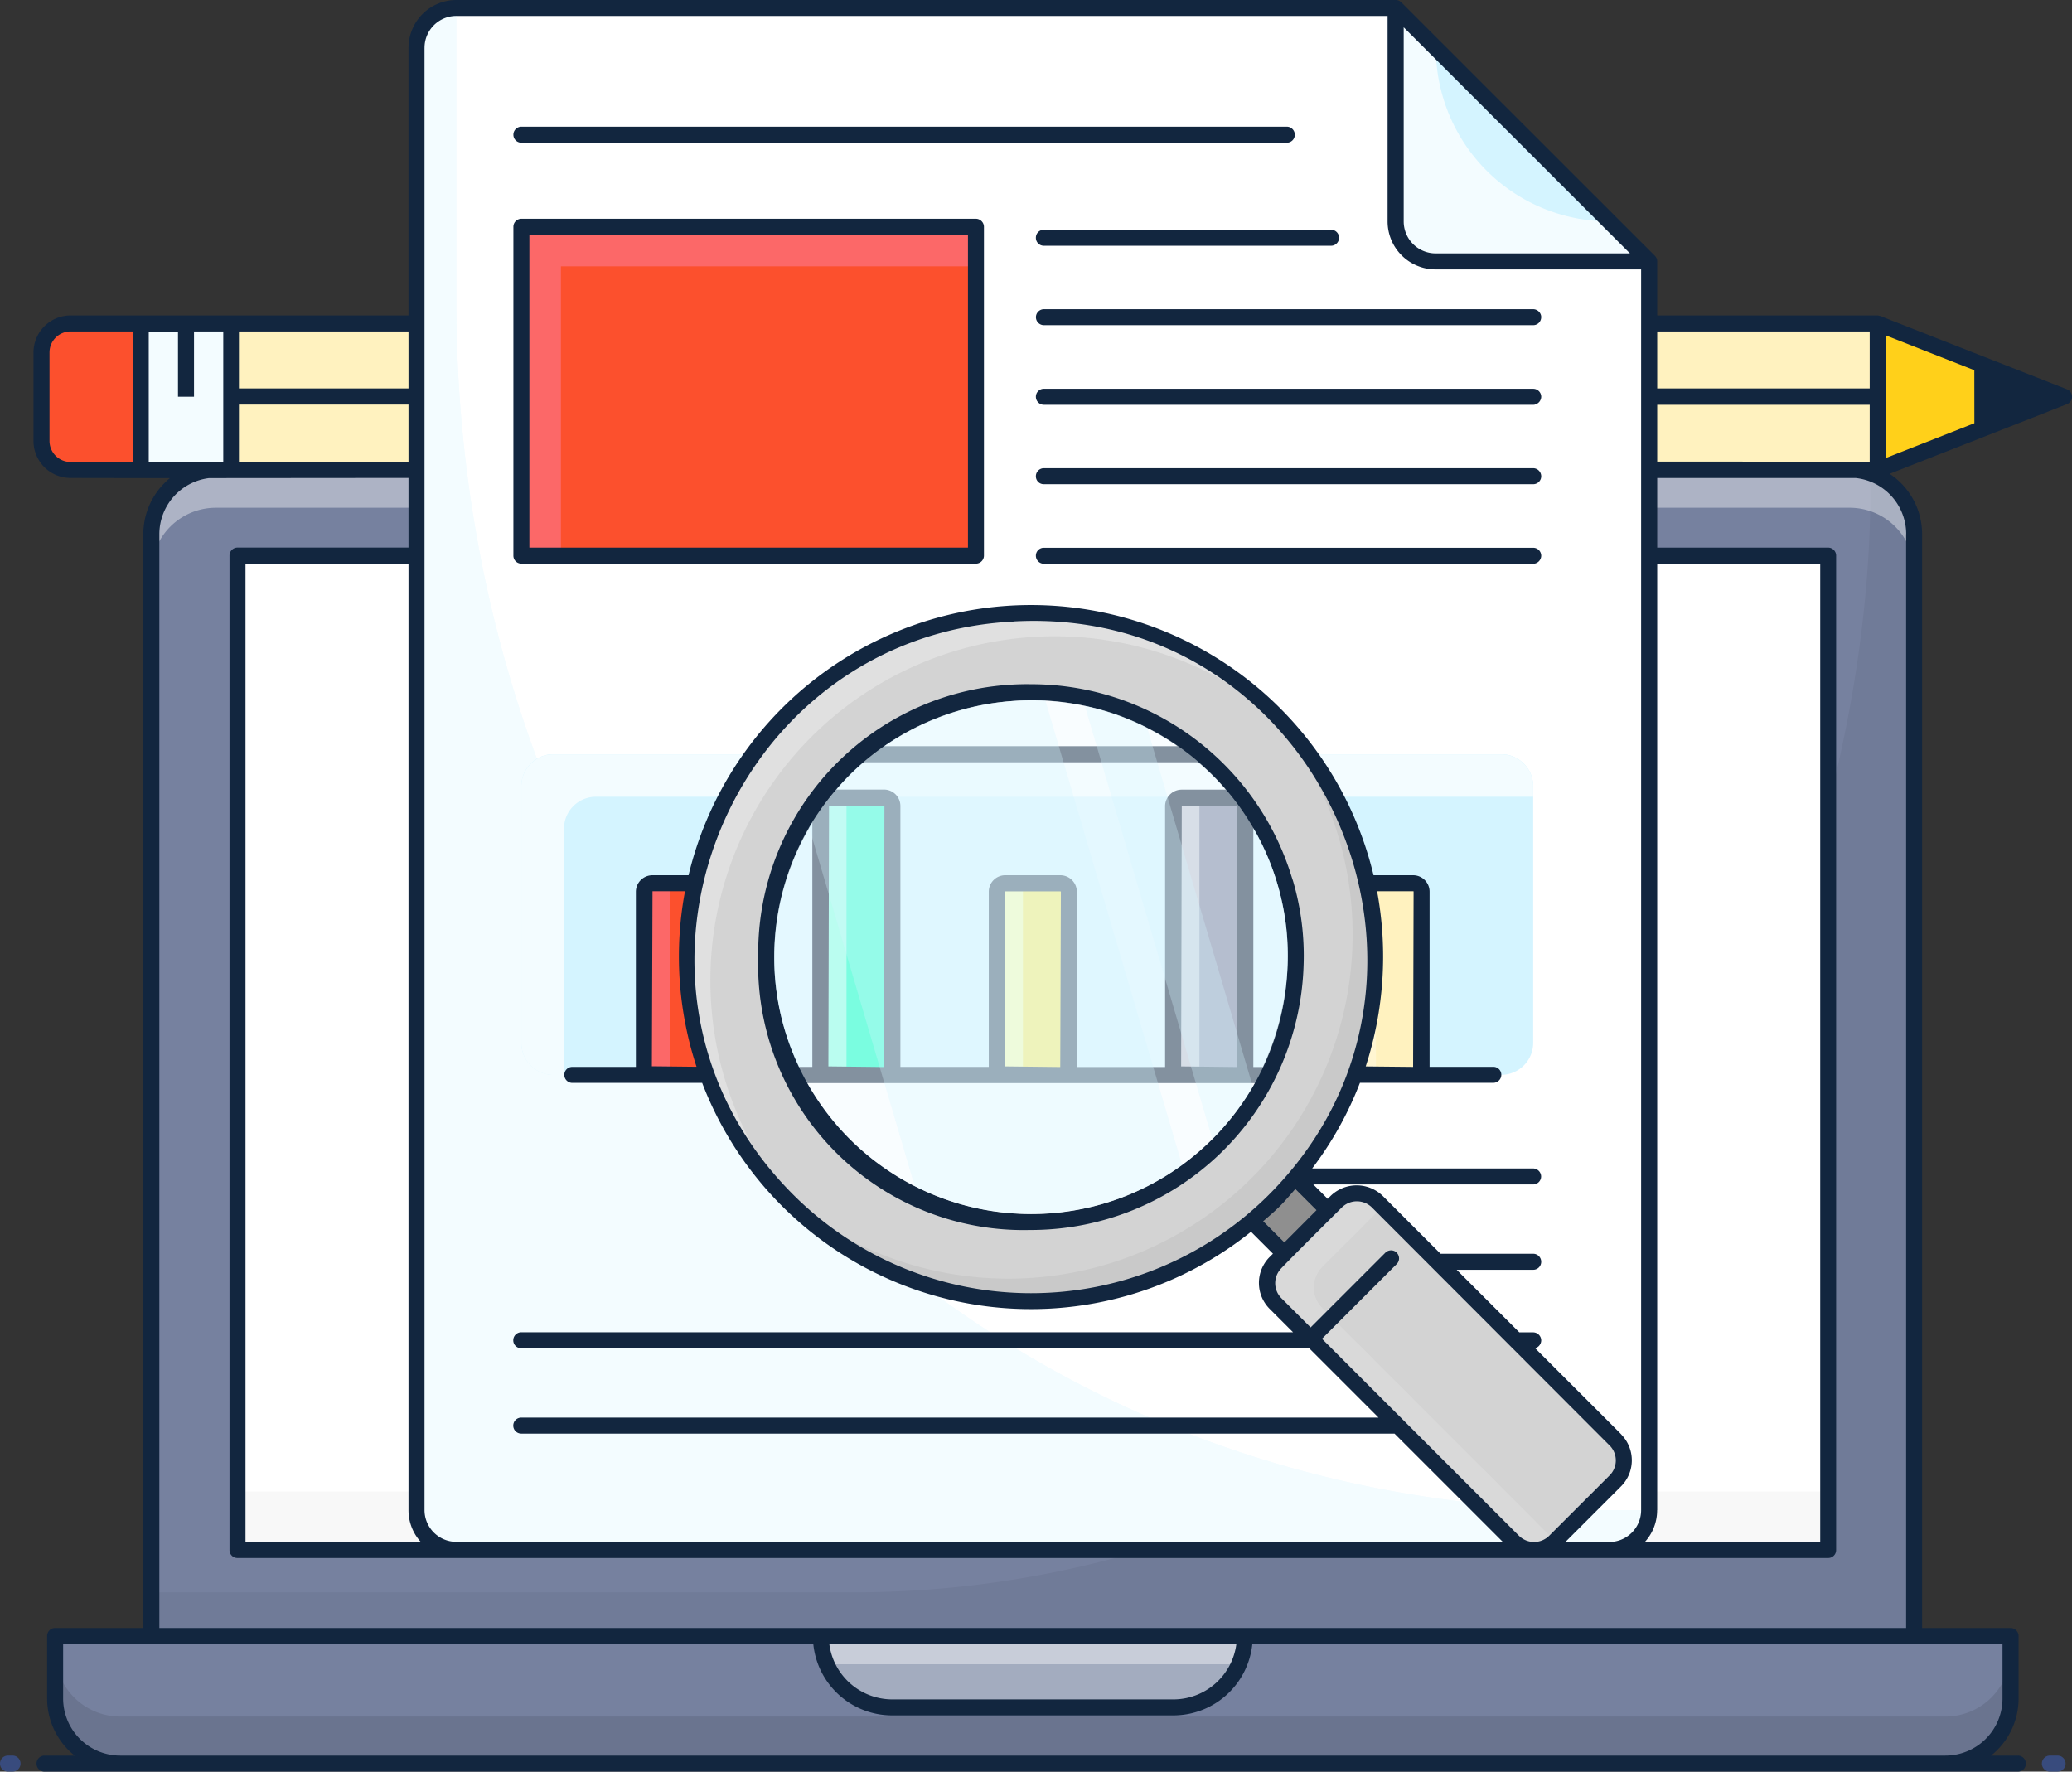 <svg xmlns="http://www.w3.org/2000/svg" width="85" height="72.676" viewBox="0 0 85 72.676">
  <rect x="0" y="0" width="85" height="72.676" fill="#333333" stroke="none"/>
  <g id="Content_Analytics" transform="translate(-2.798 -12.18)">
    <g id="Grupo_127993" data-name="Grupo 127993" transform="translate(2.798 12.18)">
      <g id="Grupo_127945" data-name="Grupo 127945" transform="translate(1.706 13.267)">
        <g id="Grupo_127940" data-name="Grupo 127940" transform="translate(0 0)">
          <path id="Trazado_188209" data-name="Trazado 188209" d="M6.588,32.377H9.459v6.016H6.588A1.2,1.2,0,0,1,5.4,37.2V33.569a1.2,1.2,0,0,1,1.191-1.191Z" transform="translate(-5.396 -32.377)" fill="#fc502d"/>
        </g>
        <g id="Grupo_127941" data-name="Grupo 127941" transform="translate(4.063)">
          <path id="Trazado_188210" data-name="Trazado 188210" d="M11.581,32.377h3.705v6.016H11.581Z" transform="translate(-11.581 -32.377)" fill="#f3fcff"/>
        </g>
        <g id="Grupo_127942" data-name="Grupo 127942" transform="translate(7.765 0.001)">
          <path id="Trazado_188211" data-name="Trazado 188211" d="M92.416,35.381,84.77,38.4H17.218V32.379H84.77Z" transform="translate(-17.218 -32.379)" fill="#fff2bf"/>
        </g>
        <g id="Grupo_127943" data-name="Grupo 127943" transform="translate(7.765 0.001)">
          <path id="Trazado_188212" data-name="Trazado 188212" d="M92.416,35.381l-3.823,1.511L84.77,35.381H17.218v-3H84.77Z" transform="translate(-17.218 -32.379)" fill="#fff2bf"/>
        </g>
        <g id="Grupo_127944" data-name="Grupo 127944" transform="translate(75.318 0.003)">
          <path id="Trazado_188213" data-name="Trazado 188213" d="M120.058,32.382l7.644,3.005-7.644,3.005Z" transform="translate(-120.058 -32.382)" fill="#ffd01a"/>
        </g>
      </g>
      <g id="Grupo_127958" data-name="Grupo 127958" transform="translate(2.26 19.262)">
        <g id="Grupo_127946" data-name="Grupo 127946" transform="translate(3.951 0.005)">
          <path id="Trazado_188214" data-name="Trazado 188214" d="M84.564,44.15V89.357H12.253V44.15a2.65,2.65,0,0,1,2.654-2.639H81.926a2.638,2.638,0,0,1,2.639,2.639Z" transform="translate(-12.253 -41.511)" fill="#76819f"/>
        </g>
        <g id="Grupo_127947" data-name="Grupo 127947" transform="translate(3.95 0.113)" opacity="0.05">
          <path id="Trazado_188215" data-name="Trazado 188215" d="M84.563,44.213v45.2H12.252V87.622H40.981A41.564,41.564,0,0,0,63.54,81.013l.058-.037a43,43,0,0,0,4.854-3.655c.6-.534,1.192-1.075,1.769-1.637C77.962,68.1,82.772,54.11,82.772,42.414a2.437,2.437,0,0,0-.11-.738,2.636,2.636,0,0,1,1.9,2.537Z" transform="translate(-12.252 -41.676)"/>
        </g>
        <g id="Grupo_127948" data-name="Grupo 127948" transform="translate(3.951 0)" opacity="0.4">
          <path id="Trazado_188216" data-name="Trazado 188216" d="M84.564,44.156v1.558a2.644,2.644,0,0,0-2.644-2.644H14.9a2.644,2.644,0,0,0-2.644,2.644V44.156A2.651,2.651,0,0,1,14.9,41.5H81.921A2.651,2.651,0,0,1,84.564,44.156Z" transform="translate(-12.254 -41.503)" fill="#fff"/>
        </g>
        <g id="Grupo_127949" data-name="Grupo 127949" transform="translate(7.481 3.536)">
          <path id="Trazado_188217" data-name="Trazado 188217" d="M17.628,46.886H82.885V87.678H17.628Z" transform="translate(-17.628 -46.886)" fill="#fff"/>
        </g>
        <g id="Grupo_127950" data-name="Grupo 127950" transform="translate(7.476 41.924)" opacity="0.03">
          <path id="Trazado_188218" data-name="Trazado 188218" d="M17.62,105.328H82.881v2.4H17.62Z" transform="translate(-17.62 -105.328)"/>
        </g>
        <g id="Grupo_127953" data-name="Grupo 127953" transform="translate(16.519 3.534)" opacity="0.5">
          <g id="Grupo_127951" data-name="Grupo 127951">
            <path id="Trazado_188219" data-name="Trazado 188219" d="M72.109,46.883,48.966,87.677H31.387L54.53,46.883Z" transform="translate(-31.387 -46.883)" fill="#d4f4ff"/>
          </g>
          <g id="Grupo_127952" data-name="Grupo 127952" transform="translate(19.804)">
            <path id="Trazado_188220" data-name="Trazado 188220" d="M88.907,46.883,65.765,87.677H61.537L84.679,46.883Z" transform="translate(-61.537 -46.883)" fill="#d4f4ff"/>
          </g>
        </g>
        <g id="Grupo_127954" data-name="Grupo 127954" transform="translate(0.003 47.851)">
          <path id="Trazado_188221" data-name="Trazado 188221" d="M86.458,114.351v2.566a2.671,2.671,0,0,1-2.675,2.668H8.912a2.2,2.2,0,0,1-.314-.022A2.658,2.658,0,0,1,6.573,118.2a.007.007,0,0,1-.007-.007,2.67,2.67,0,0,1-.322-1.272v-2.566Z" transform="translate(-6.244 -114.351)" fill="#76819f"/>
        </g>
        <g id="Grupo_127955" data-name="Grupo 127955" transform="translate(0 48.485)" opacity="0.1">
          <path id="Trazado_188222" data-name="Trazado 188222" d="M86.453,115.315v1.931a2.667,2.667,0,0,1-2.67,2.67H8.909a2.672,2.672,0,0,1-2.67-2.67v-1.931a2.672,2.672,0,0,0,2.67,2.67H83.782A2.667,2.667,0,0,0,86.453,115.315Z" transform="translate(-6.239 -115.315)"/>
        </g>
        <g id="Grupo_127956" data-name="Grupo 127956" transform="translate(31.412 47.852)">
          <path id="Trazado_188223" data-name="Trazado 188223" d="M71.452,114.352h0a2.928,2.928,0,0,1-2.928,2.928H56.988a2.928,2.928,0,0,1-2.928-2.928H71.452Z" transform="translate(-54.06 -114.352)" fill="#a3acbf"/>
        </g>
        <g id="Grupo_127957" data-name="Grupo 127957" transform="translate(31.41 47.852)" opacity="0.4">
          <path id="Trazado_188224" data-name="Trazado 188224" d="M71.449,114.352a2.956,2.956,0,0,1-.24,1.157H54.3a2.957,2.957,0,0,1-.24-1.157Z" transform="translate(-54.057 -114.352)" fill="#fff"/>
        </g>
      </g>
      <g id="Grupo_127969" data-name="Grupo 127969" transform="translate(17.018 0.327)">
        <g id="Grupo_127968" data-name="Grupo 127968">
          <g id="Grupo_127959" data-name="Grupo 127959" transform="translate(40.239 0.002)">
            <path id="Trazado_188225" data-name="Trazado 188225" d="M100.362,23.077H91.6a1.636,1.636,0,0,1-1.636-1.636V12.68Z" transform="translate(-89.964 -12.68)" fill="#d4f4ff"/>
          </g>
          <g id="Grupo_127960" data-name="Grupo 127960" transform="translate(40.239 0.002)">
            <path id="Trazado_188226" data-name="Trazado 188226" d="M100.362,23.077l-1.645-1.645h0a7.107,7.107,0,0,1-7.107-7.107h0L89.964,12.68v8.762A1.636,1.636,0,0,0,91.6,23.078Z" transform="translate(-89.964 -12.68)" fill="#f3fcff"/>
          </g>
          <g id="Grupo_127961" data-name="Grupo 127961">
            <path id="Trazado_188227" data-name="Trazado 188227" d="M28.706,14.316V74.3a1.634,1.634,0,0,0,1.639,1.632H77.639A1.634,1.634,0,0,0,79.278,74.3V23.074H70.512a1.628,1.628,0,0,1-1.632-1.632V12.677H30.345a1.64,1.64,0,0,0-1.639,1.639Z" transform="translate(-28.706 -12.677)" fill="#fff"/>
          </g>
          <g id="Grupo_127962" data-name="Grupo 127962" transform="translate(4.37 8.976)">
            <path id="Trazado_188228" data-name="Trazado 188228" d="M35.358,26.343H54.007V39.835H35.358Z" transform="translate(-35.358 -26.343)" fill="#fc502d"/>
          </g>
          <g id="Grupo_127963" data-name="Grupo 127963" transform="translate(4.37 8.977)">
            <path id="Trazado_188229" data-name="Trazado 188229" d="M54.007,26.343v1.622H36.981v11.87H35.358V26.343Z" transform="translate(-35.358 -26.343)" fill="#fc6868"/>
          </g>
          <g id="Grupo_127964" data-name="Grupo 127964" transform="translate(0.066 0.001)">
            <path id="Trazado_188230" data-name="Trazado 188230" d="M79.377,74.3H77.562c-27.378,0-47.118-22.194-47.118-49.572V12.68h0a1.636,1.636,0,0,0-1.636,1.636V74.3a1.636,1.636,0,0,0,1.636,1.636h47.3A1.636,1.636,0,0,0,79.377,74.3Z" transform="translate(-28.807 -12.68)" fill="#f3fcff"/>
          </g>
          <g id="Grupo_127965" data-name="Grupo 127965" transform="translate(0.064 0.003)">
            <path id="Trazado_188231" data-name="Trazado 188231" d="M28.8,14.32V74.3a1.64,1.64,0,0,0,1.639,1.639H77.737A1.64,1.64,0,0,0,79.375,74.3H77.56c-27.376,0-47.118-22.192-47.118-49.569V12.681A1.64,1.64,0,0,0,28.8,14.32Z" transform="translate(-28.804 -12.681)" fill="#f3fcff"/>
          </g>
          <g id="Grupo_127966" data-name="Grupo 127966" transform="translate(4.37 30.612)">
            <path id="Trazado_188232" data-name="Trazado 188232" d="M76.866,60.595V71.121a1.314,1.314,0,0,1-1.314,1.314H36.672a1.314,1.314,0,0,1-1.314-1.314V60.595a1.314,1.314,0,0,1,1.314-1.314h38.88A1.314,1.314,0,0,1,76.866,60.595Z" transform="translate(-35.358 -59.281)" fill="#d4f4ff"/>
          </g>
          <g id="Grupo_127967" data-name="Grupo 127967" transform="translate(4.37 30.614)">
            <path id="Trazado_188233" data-name="Trazado 188233" d="M76.866,60.6v.427H38.419a1.313,1.313,0,0,0-1.314,1.314v10.1h-.434a1.313,1.313,0,0,1-1.314-1.314V60.6a1.313,1.313,0,0,1,1.314-1.314h38.88A1.313,1.313,0,0,1,76.866,60.6Z" transform="translate(-35.358 -59.283)" fill="#f3fcff"/>
          </g>
        </g>
      </g>
      <g id="Grupo_127980" data-name="Grupo 127980" transform="translate(26.416 32.716)">
        <g id="Grupo_127970" data-name="Grupo 127970" transform="translate(0.001 3.516)">
          <path id="Trazado_188234" data-name="Trazado 188234" d="M45.971,67.69v7.157a.352.352,0,0,1-.352.352H43.366a.352.352,0,0,1-.352-.352V67.69a.352.352,0,0,1,.352-.352H45.62A.352.352,0,0,1,45.971,67.69Z" transform="translate(-43.014 -67.339)" fill="#fc502d"/>
        </g>
        <g id="Grupo_127971" data-name="Grupo 127971" transform="translate(0 3.516)">
          <path id="Trazado_188235" data-name="Trazado 188235" d="M44.441,75.2H43.365a.348.348,0,0,1-.352-.352V67.689a.348.348,0,0,1,.352-.352h1.076a.353.353,0,0,0-.352.352v7.158A.353.353,0,0,0,44.441,75.2Z" transform="translate(-43.013 -67.338)" fill="#fc6868"/>
        </g>
        <g id="Grupo_127972" data-name="Grupo 127972" transform="translate(7.237 0.001)">
          <path id="Trazado_188236" data-name="Trazado 188236" d="M56.988,62.338V73.011a.352.352,0,0,1-.352.352H54.383a.352.352,0,0,1-.352-.352V62.338a.352.352,0,0,1,.352-.352h2.254a.352.352,0,0,1,.352.352Z" transform="translate(-54.031 -61.987)" fill="#00ffc1"/>
        </g>
        <g id="Grupo_127973" data-name="Grupo 127973" transform="translate(7.235)" opacity="0.5">
          <path id="Trazado_188237" data-name="Trazado 188237" d="M55.455,73.362H54.379a.353.353,0,0,1-.352-.352V62.337a.353.353,0,0,1,.352-.352h1.076a.353.353,0,0,0-.352.352V73.011A.353.353,0,0,0,55.455,73.362Z" transform="translate(-54.028 -61.986)" fill="#fff"/>
        </g>
        <g id="Grupo_127974" data-name="Grupo 127974" transform="translate(14.477 3.516)">
          <path id="Trazado_188238" data-name="Trazado 188238" d="M68.006,67.689v7.158a.348.348,0,0,1-.352.352H65.4a.339.339,0,0,1-.246-.1.4.4,0,0,1-.077-.112.315.315,0,0,1-.028-.141V67.689a.348.348,0,0,1,.352-.352h2.25a.348.348,0,0,1,.352.352Z" transform="translate(-65.053 -67.338)" fill="#ffe93e"/>
        </g>
        <g id="Grupo_127975" data-name="Grupo 127975" transform="translate(14.477 3.516)">
          <path id="Trazado_188239" data-name="Trazado 188239" d="M66.481,75.2H65.4a.339.339,0,0,1-.246-.1.4.4,0,0,1-.077-.112.315.315,0,0,1-.028-.141V67.689a.348.348,0,0,1,.352-.352h.724v7.509a.353.353,0,0,0,.352.352Z" transform="translate(-65.053 -67.338)" fill="#ffff9a"/>
        </g>
        <g id="Grupo_127976" data-name="Grupo 127976" transform="translate(21.711 0.001)">
          <path id="Trazado_188240" data-name="Trazado 188240" d="M79.022,62.338V73.011a.352.352,0,0,1-.352.352H76.417a.352.352,0,0,1-.352-.352V62.338a.352.352,0,0,1,.352-.352H78.67a.352.352,0,0,1,.352.352Z" transform="translate(-76.065 -61.987)" fill="#76819f"/>
        </g>
        <g id="Grupo_127977" data-name="Grupo 127977" transform="translate(21.711)" opacity="0.5">
          <path id="Trazado_188241" data-name="Trazado 188241" d="M77.492,73.362H76.417a.353.353,0,0,1-.352-.352V62.337a.353.353,0,0,1,.352-.352h1.076a.353.353,0,0,0-.352.352V73.011A.353.353,0,0,0,77.492,73.362Z" transform="translate(-76.065 -61.986)" fill="#fff"/>
        </g>
        <g id="Grupo_127978" data-name="Grupo 127978" transform="translate(28.947 3.516)">
          <path id="Trazado_188242" data-name="Trazado 188242" d="M90.039,67.69v7.157a.352.352,0,0,1-.352.352H87.434a.352.352,0,0,1-.352-.352V67.69a.352.352,0,0,1,.352-.352h2.254A.352.352,0,0,1,90.039,67.69Z" transform="translate(-87.082 -67.339)" fill="#fff2bf"/>
        </g>
        <g id="Grupo_127979" data-name="Grupo 127979" transform="translate(28.953 3.516)" opacity="0.3">
          <path id="Trazado_188243" data-name="Trazado 188243" d="M88.518,75.2H87.442a.339.339,0,0,1-.246-.1.4.4,0,0,1-.077-.112.315.315,0,0,1-.028-.141V67.689a.348.348,0,0,1,.352-.352h.724v7.509a.353.353,0,0,0,.352.352Z" transform="translate(-87.09 -67.338)" fill="#fff"/>
        </g>
      </g>
      <g id="Grupo_127989" data-name="Grupo 127989">
        <g id="Grupo_127981" data-name="Grupo 127981" transform="translate(50.76 47.73)">
          <path id="Trazado_188244" data-name="Trazado 188244" d="M0,0H2.528V4.062H0Z" transform="translate(0 1.787) rotate(-45)" fill="#8f8f8f"/>
        </g>
        <g id="Grupo_127982" data-name="Grupo 127982" transform="translate(28.178 25.147)">
          <path id="Trazado_188245" data-name="Trazado 188245" d="M69.8,54.589a14.121,14.121,0,1,0-.006,19.973A14.031,14.031,0,0,0,69.8,54.589ZM59.124,75.415c-.117,0-.234-.012-.351-.023A10.871,10.871,0,1,1,70.63,63.536a11.106,11.106,0,0,1,.035,1.391,10.841,10.841,0,0,1-10.5,10.506,8.825,8.825,0,0,1-1.04-.018Z" transform="translate(-45.696 -50.463)" fill="#d3d3d3"/>
        </g>
        <g id="Grupo_127983" data-name="Grupo 127983" transform="translate(31.881 28.774)" opacity="0.05">
          <path id="Trazado_188246" data-name="Trazado 188246" d="M71.735,56.484c-.173-.173-.347-.338-.524-.5A14.119,14.119,0,0,1,51.333,76c.136.153.281.305.429.454A14.12,14.12,0,1,0,71.735,56.484Z" transform="translate(-51.333 -55.985)"/>
        </g>
        <g id="Grupo_127984" data-name="Grupo 127984" transform="translate(28.179 25.148)" opacity="0.5">
          <path id="Trazado_188247" data-name="Trazado 188247" d="M69.8,54.59A14.12,14.12,0,0,0,49.828,74.555q.254.254.52.5a14.12,14.12,0,0,1,19.87-20.018c-.132-.149-.272-.3-.417-.441Z" transform="translate(-45.697 -50.465)" fill="#ededed"/>
        </g>
        <g id="Grupo_127985" data-name="Grupo 127985" transform="translate(51.981 48.951)">
          <path id="Trazado_188248" data-name="Trazado 188248" d="M96.211,98.5l-2.476,2.476a1.2,1.2,0,0,1-1.7,0l-9.748-9.748a1.2,1.2,0,0,1-.039-1.657.28.28,0,0,1,.039-.045l2.476-2.476a1.2,1.2,0,0,1,1.7,0L96.211,96.8c.013.013.026.032.039.045A1.2,1.2,0,0,1,96.211,98.5Z" transform="translate(-81.933 -86.702)" fill="#d3d3d3"/>
        </g>
        <g id="Grupo_127986" data-name="Grupo 127986" transform="translate(51.979 48.949)" opacity="0.5">
          <path id="Trazado_188249" data-name="Trazado 188249" d="M93.747,100.965l-.013.013a1.2,1.2,0,0,1-1.7,0L82.285,91.23a1.191,1.191,0,0,1-.039-1.655.286.286,0,0,1,.039-.046l2.476-2.476a1.2,1.2,0,0,1,1.7,0l.2.2L84.2,89.713a.287.287,0,0,0-.039.046,1.19,1.19,0,0,0,.039,1.655Z" transform="translate(-81.929 -86.698)" fill="#e0e0e0"/>
        </g>
        <g id="Grupo_127988" data-name="Grupo 127988">
          <g id="Grupo_127987" data-name="Grupo 127987" transform="translate(1.374)">
            <path id="Trazado_188250" data-name="Trazado 188250" d="M90.592,12.612l.18.18Z" transform="translate(-34.297 -12.328)" fill="#384b7d"/>
            <path id="Trazado_188251" data-name="Trazado 188251" d="M90.576,12.6l.011.011Z" transform="translate(-34.291 -12.323)" fill="#384b7d"/>
            <path id="Trazado_188252" data-name="Trazado 188252" d="M90.526,12.546l-.1-.1.045.045,0,0Z" transform="translate(-34.242 -12.273)" fill="#384b7d"/>
            <path id="Trazado_188253" data-name="Trazado 188253" d="M90.4,12.422,90.38,12.4h0Z" transform="translate(-34.224 -12.255)" fill="#384b7d"/>
            <path id="Trazado_188254" data-name="Trazado 188254" d="M88.306,28.149,80.794,25.2a.724.724,0,0,0-.253-.079H71.5V22.907a.327.327,0,0,0-.092-.23l-10-9.995-.012-.012-.027-.027.014.014-.25-.25,0,0-.078-.078h0l-.039-.046L61,12.272a.428.428,0,0,0-.1-.066.258.258,0,0,0-.118-.026H22.238a1.965,1.965,0,0,0-1.964,1.964V25.12H6.407A1.522,1.522,0,0,0,4.89,26.638V30.27a1.518,1.518,0,0,0,1.517,1.517l4.079.007a2.972,2.972,0,0,0-1.09,2.3V78.964H5.777a.329.329,0,0,0-.328.328v2.562A3,3,0,0,0,6.578,84.2H5.343a.328.328,0,0,0,0,.657H86.295a.328.328,0,0,0,0-.657h-1.1a3,3,0,0,0,1.13-2.345V79.292a.334.334,0,0,0-.328-.328H82.367V34.093a2.966,2.966,0,0,0-1.333-2.476c4.343-1.706,7.251-2.844,7.318-2.877a.328.328,0,0,0-.046-.591ZM8.956,31.131H6.407a.863.863,0,0,1-.86-.861V26.638a.863.863,0,0,1,.86-.861H8.956ZM71.5,25.777h8.717v2.338H71.5Zm0,3.008h8.717v2.345c-.629-.016-8.65-.013-8.717-.013Zm0,45.344V35.3h6.687V75.437H70.991a1.931,1.931,0,0,0,.506-1.307ZM61.1,13.3l9.282,9.275H62.405A1.311,1.311,0,0,1,61.1,21.271V13.3Zm-40.168.841a1.306,1.306,0,0,1,1.307-1.307h38.2v8.434a1.969,1.969,0,0,0,1.964,1.964H70.84V74.129a1.306,1.306,0,0,1-1.307,1.307h-1.8l2.273-2.273a1.511,1.511,0,0,0,.046-2.109c-.071-.082.3.29-3.56-3.567a.339.339,0,0,0,.25-.322.334.334,0,0,0-.328-.328h-.571L63.273,64.27h3.14a.328.328,0,1,0,0-.657h-3.8l-2.358-2.358a1.534,1.534,0,0,0-2.168,0l-.105.105-.591-.591h9.019a.329.329,0,0,0,.328-.328.334.334,0,0,0-.328-.328H57.346A14.319,14.319,0,0,0,59.305,56.6h5.472a.329.329,0,0,0,.328-.328.325.325,0,0,0-.328-.328H62.162V48.761a.676.676,0,0,0-.677-.677H59.863a14.447,14.447,0,0,0-28.1,0H30.285a.681.681,0,0,0-.683.677v7.186H26.994a.325.325,0,0,0-.328.328.329.329,0,0,0,.328.328h5.327a14.437,14.437,0,0,0,22.516,6.107l.9.9-.168.168a1.507,1.507,0,0,0,.046,2.109l.946.946H24.9a.329.329,0,0,0-.328.328.325.325,0,0,0,.328.328H57.223l2.844,2.844H24.9a.328.328,0,1,0,0,.657H60.724l4.44,4.44H22.238a1.306,1.306,0,0,1-1.307-1.307V14.144ZM60.849,63.613a.2.2,0,0,0-.033-.046.337.337,0,0,0-.466,0l-3.068,3.068-1.2-1.2a.872.872,0,0,1-.059-1.163c.035-.071,2.591-2.611,2.536-2.555a.88.88,0,0,1,1.241,0c9.671,9.682.686.687,9.774,9.787a.869.869,0,0,1-.026,1.2L67.069,75.18a.88.88,0,0,1-1.241,0L57.748,67.1l3.068-3.068a.329.329,0,0,0,.033-.42ZM32.091,55.941l-1.833-.02.026-7.18h1.333a14.486,14.486,0,0,0,.473,7.2ZM45.117,37.673C57.7,36.992,64.44,52.317,55.561,61.2a13.8,13.8,0,0,1-19.5-.007c-8.515-8.515-2.731-22.949,9.058-23.516ZM60.008,48.741h1.478a.017.017,0,0,1,.02.02l-.02,7.186-1.944-.02A14.59,14.59,0,0,0,60.008,48.741ZM56.027,61.655c.224-.224.422-.464.628-.7l.869.869-1.32,1.324-.869-.869C55.569,62.076,55.806,61.876,56.027,61.655ZM20.78,75.437H13.587V35.3h6.687V74.129a1.931,1.931,0,0,0,.506,1.307ZM13.318,25.777h6.956v2.338H13.318Zm0,3h6.956v2.345H13.318Zm-3.7,2.365v-5.36h1.2v2.672h.657V25.777h1.2v5.34l-3.048.02ZM85.665,79.621v2.233A2.346,2.346,0,0,1,83.321,84.2H8.45a2.346,2.346,0,0,1-2.344-2.345V79.621H36.88a3.253,3.253,0,0,0,3.238,2.93H51.653a3.262,3.262,0,0,0,3.238-2.93H85.665Zm-48.129,0h16.7a2.609,2.609,0,0,1-2.581,2.273H40.118a2.609,2.609,0,0,1-2.581-2.273ZM81.711,34.093V78.964H10.053V34.093a2.321,2.321,0,0,1,2.036-2.3l8.185-.007v2.857H13.259a.329.329,0,0,0-.328.328V75.765a.325.325,0,0,0,.328.328H78.512a.325.325,0,0,0,.328-.328V34.973a.329.329,0,0,0-.328-.328H71.5V31.788h8.132a2.317,2.317,0,0,1,2.082,2.306Zm2.8-4.552L80.87,30.973V25.935l3.639,1.432Z" transform="translate(-4.89 -12.18)" fill="#12263f"/>
          </g>
          <path id="Trazado_188255" data-name="Trazado 188255" d="M3.312,121.82H3.127a.328.328,0,0,0,0,.657h.185a.328.328,0,0,0,0-.657Z" transform="translate(-2.798 -49.801)" fill="#384b7d"/>
          <path id="Trazado_188256" data-name="Trazado 188256" d="M130.962,121.82h-.315a.328.328,0,0,0,0,.657h.315a.328.328,0,0,0,0-.657Z" transform="translate(-46.554 -49.801)" fill="#384b7d"/>
          <path id="Trazado_188257" data-name="Trazado 188257" d="M35.189,20.747h31.4a.325.325,0,0,0,.328-.328.329.329,0,0,0-.328-.328h-31.4a.329.329,0,0,0-.328.328A.325.325,0,0,0,35.189,20.747Z" transform="translate(-13.8 -14.894)" fill="#12263f"/>
          <path id="Trazado_188258" data-name="Trazado 188258" d="M35.189,39.989H53.837a.329.329,0,0,0,.328-.328V26.169a.334.334,0,0,0-.328-.328H35.189a.329.329,0,0,0-.328.328V39.661A.325.325,0,0,0,35.189,39.989ZM35.517,26.5H53.509V39.332H35.517Z" transform="translate(-13.8 -16.867)" fill="#12263f"/>
          <path id="Trazado_188259" data-name="Trazado 188259" d="M67.491,26.858a.325.325,0,0,0,.328.328H79.6a.328.328,0,1,0,0-.657H67.819A.325.325,0,0,0,67.491,26.858Z" transform="translate(-24.996 -17.104)" fill="#12263f"/>
          <path id="Trazado_188260" data-name="Trazado 188260" d="M67.5,31.746a.329.329,0,0,0,.322.4H87.892a.329.329,0,0,0,.328-.328.269.269,0,0,0-.007-.072.337.337,0,0,0-.322-.256H67.818A.331.331,0,0,0,67.5,31.746Z" transform="translate(-24.995 -18.806)" fill="#12263f"/>
          <path id="Trazado_188261" data-name="Trazado 188261" d="M87.893,36.46H67.819a.325.325,0,0,0-.328.328.329.329,0,0,0,.328.328H87.893a.224.224,0,0,0,.066-.007c.007,0,.013-.007.02-.007a.337.337,0,0,0,.243-.315A.329.329,0,0,0,87.893,36.46Z" transform="translate(-24.996 -20.511)" fill="#12263f"/>
          <path id="Trazado_188262" data-name="Trazado 188262" d="M87.893,41.42H67.819a.329.329,0,0,0-.328.328.323.323,0,0,0,.328.328H87.893a.33.33,0,0,0,.322-.256v-.013a.182.182,0,0,0,.007-.059A.334.334,0,0,0,87.893,41.42Z" transform="translate(-24.996 -22.213)" fill="#12263f"/>
          <path id="Trazado_188263" data-name="Trazado 188263" d="M87.893,46.39H67.819a.325.325,0,0,0-.328.328.33.33,0,0,0,.328.328H87.893a.225.225,0,0,0,.066-.007.337.337,0,0,0,.263-.322A.329.329,0,0,0,87.893,46.39Z" transform="translate(-24.996 -23.919)" fill="#12263f"/>
          <path id="Trazado_188264" data-name="Trazado 188264" d="M61.291,77.3A11.2,11.2,0,0,0,72.523,66.464a10.915,10.915,0,0,0-.417-3.429c-.022-.079-.051-.155-.075-.233A11.182,11.182,0,0,0,61.35,54.91h-.007A11.03,11.03,0,0,0,50.151,66.1,10.885,10.885,0,0,0,61.291,77.3Zm-8.92-16.708V70.609h-.545a10.312,10.312,0,0,1-1.016-4.471,10.547,10.547,0,0,1,1.562-5.55Zm2.088-2.461.021-.018H68.2a9.083,9.083,0,0,1,1.131,1.123H67.525a.681.681,0,0,0-.683.677v10.7H63.222V63.423a.681.681,0,0,0-.683-.677H60.286a.676.676,0,0,0-.677.677v7.186H55.983v-10.7a.676.676,0,0,0-.677-.677H53.359a9.667,9.667,0,0,1,1.1-1.105Zm.874-.683a10.64,10.64,0,0,1,6.027-1.876l.072,0a10.449,10.449,0,0,1,5.924,1.882H55.322l.011-.008Zm16.534,8.994a10.831,10.831,0,0,1-1.014,4.171h-.391v-9.8a10.4,10.4,0,0,1,1.406,5.627Zm-10.7,10.2-.1,0a10.516,10.516,0,0,1-8.9-5.368H70.521a10.512,10.512,0,0,1-9.354,5.371Zm-8.138-6.054.026-10.694h2.253a.017.017,0,0,1,.02.02l-.02,10.7Zm7.239,0,.02-7.18h2.253c.013,0,.026.007.026.02l-.026,7.186Zm7.232,0,.026-10.694h2.253c.013,0,.026.007.026.02l-.026,10.7Z" transform="translate(-19.046 -26.842)" fill="#12263f"/>
        </g>
      </g>
      <g id="Grupo_127990" data-name="Grupo 127990" transform="translate(31.761 28.725)" opacity="0.5">
        <path id="Trazado_188265" data-name="Trazado 188265" d="M72.21,66.781A10.478,10.478,0,0,1,69.136,73.9l-.013.013a10.617,10.617,0,0,1-1.241,1.064,10.466,10.466,0,0,1-5.853,2c-.131,0-.263.007-.394.007-.2,0-.407-.007-.611-.026-.131,0-.237-.013-.342-.02a10.416,10.416,0,0,1-3.764-1.1h-.007a10.588,10.588,0,0,1-2.68-1.944,10.567,10.567,0,0,1-1.649-12.77,10.916,10.916,0,0,1,1.649-2.135,10.5,10.5,0,0,1,6.825-3.054c.223-.02.44-.026.663-.026.184,0,.368.007.552.013h.007a10.166,10.166,0,0,1,1.616.217,10.021,10.021,0,0,1,2.555.9,10.2,10.2,0,0,1,2.687,1.944,10.522,10.522,0,0,1,3.041,6.45,11.555,11.555,0,0,1,.033,1.347Z" transform="translate(-51.151 -55.91)" fill="#f3fcff"/>
      </g>
      <g id="Grupo_127991" data-name="Grupo 127991" transform="translate(44.504 28.955)" opacity="0.3">
        <path id="Trazado_188266" data-name="Trazado 188266" d="M77.441,71.88a10.54,10.54,0,0,1-1.649,2.135l-.013.013L70.551,56.26a10.021,10.021,0,0,1,2.555.9Z" transform="translate(-70.551 -56.26)" fill="#d4f4ff"/>
      </g>
      <g id="Grupo_127992" data-name="Grupo 127992" transform="translate(33.193 28.725)" opacity="0.3">
        <path id="Trazado_188267" data-name="Trazado 188267" d="M68.629,74.972a10.466,10.466,0,0,1-5.853,2c-.131,0-.263.007-.394.007-.2,0-.407-.007-.611-.026-.131,0-.237-.013-.342-.02a10.416,10.416,0,0,1-3.764-1.1h-.007L53.33,61.126a10.917,10.917,0,0,1,1.649-2.135A10.5,10.5,0,0,1,61.8,55.936c.223-.02.44-.026.663-.026.184,0,.368.007.552.013h.007Z" transform="translate(-53.33 -55.91)" fill="#d4f4ff"/>
      </g>
    </g>
  </g>
</svg>
